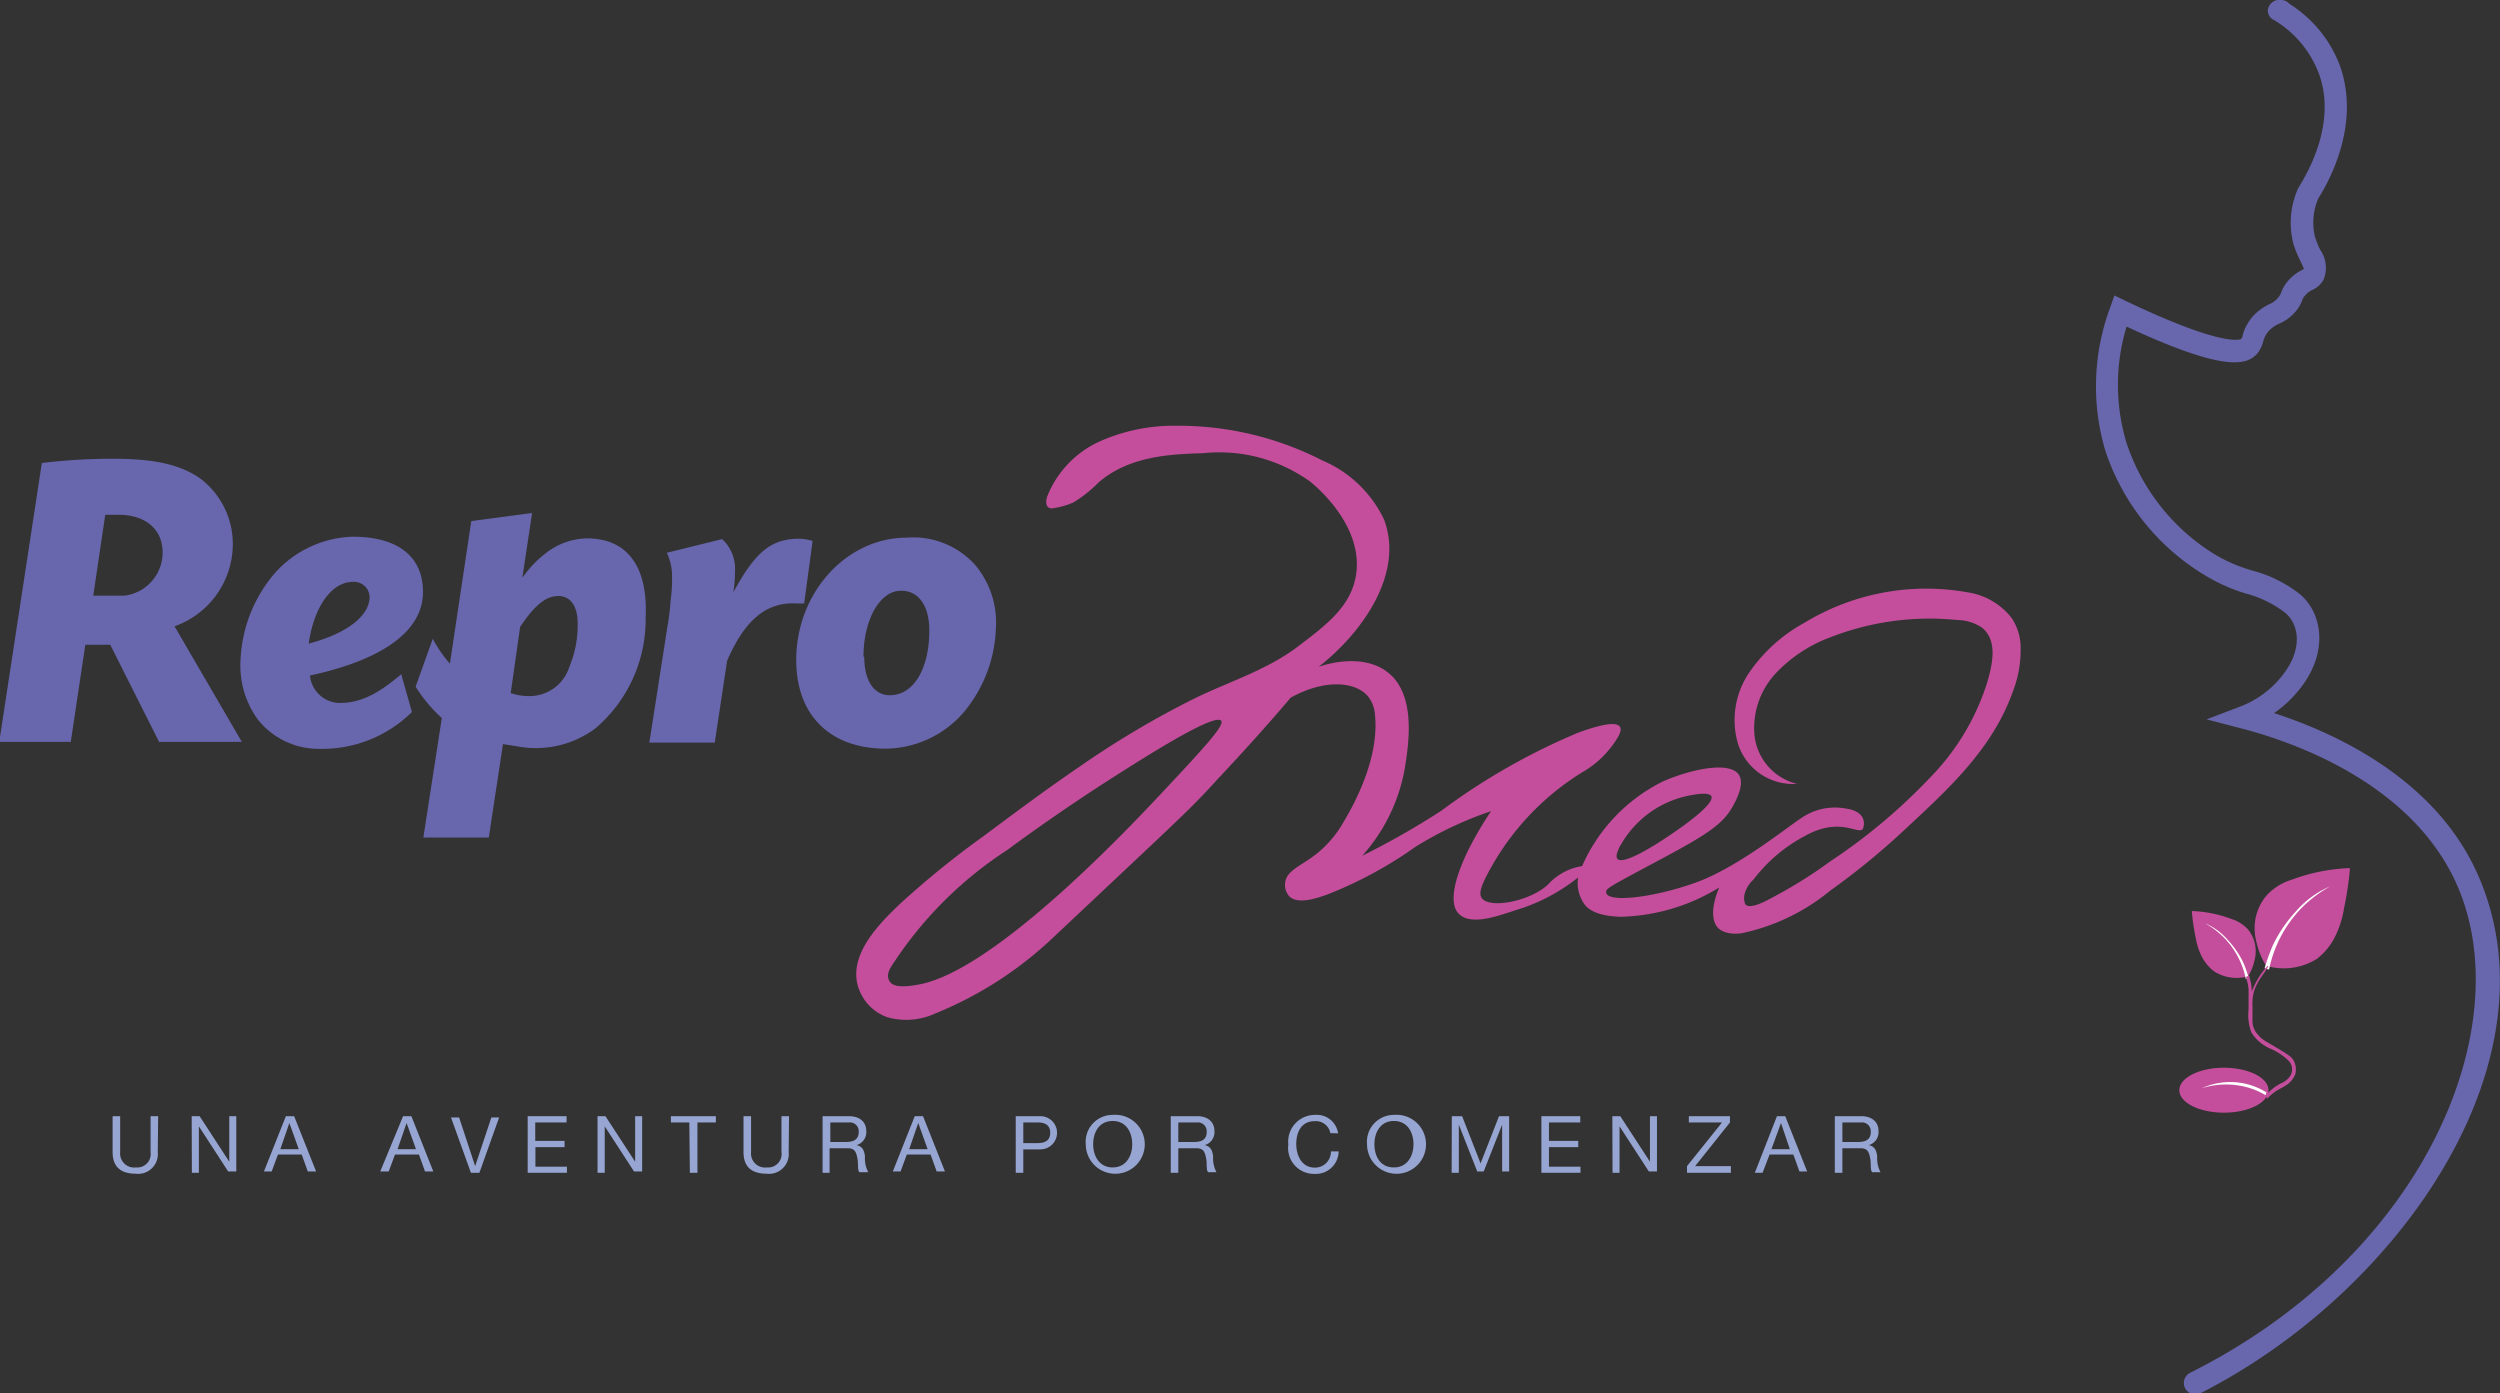 <svg id="Layer_1" data-name="Layer 1" xmlns="http://www.w3.org/2000/svg" viewBox="0 0 135.64 75.59"><rect x="0" y="0" width="135.64" height="75.59" fill="#333333" stroke="none"/><defs><style>.cls-1{fill:#6866ad;}.cls-2{fill:#97a5d3;}.cls-3{fill:#c44e9c;}.cls-4{fill:#fff;}</style></defs><title>logoRepro</title><path class="cls-1" d="M413.64,267.49a31.87,31.87,0,0,1,3.86-.23c2.3,0,3.69.33,4.76,1.09A4.46,4.46,0,0,1,424,272a4.74,4.74,0,0,1-3.16,4.35l3.65,6.27H420l-2.65-5.27H416l-.79,5.27h-3.88Zm2.79,7.2h1.67a2.36,2.36,0,0,0,2.09-2.21c.07-1.32-.86-2.18-2.39-2.18-.19,0-.44,0-.72,0Z" transform="translate(-411.37 -242.37)"/><path class="cls-1" d="M433.72,281a6.92,6.92,0,0,1-5,2,4.21,4.21,0,0,1-3.39-1.63,5,5,0,0,1-.91-3.21,7.74,7.74,0,0,1,1.84-4.67,5.89,5.89,0,0,1,4.25-2c2.44,0,3.81,1.07,3.81,3,0,2.09-2.14,3.67-6.13,4.53a1.64,1.64,0,0,0,1.58,1.49c1.09,0,2-.4,3.37-1.56Zm-2.3-6.13a.85.85,0,0,0-.91-.93c-1.14,0-2.11,1.35-2.39,3.35C430.11,276.76,431.35,275.86,431.42,274.83Z" transform="translate(-411.37 -242.37)"/><path class="cls-1" d="M439.71,273.72a6,6,0,0,1,1.51-1.51,3.72,3.72,0,0,1,2-.63c2.18,0,3.32,1.53,3.18,4.32a7.75,7.75,0,0,1-2.74,6,5.4,5.4,0,0,1-4,1l-1-.16-.77,5.07h-3.55l1-6.48a8.36,8.36,0,0,1-1.42-1.7l.93-2.6a7.34,7.34,0,0,0,.93,1.35l1.16-7.74,3.3-.44Zm-.63,6.25a2.89,2.89,0,0,0,1.18.16,2.26,2.26,0,0,0,2-1.58,5.8,5.8,0,0,0,.44-2.63c-.07-.81-.49-1.25-1.11-1.21s-1.18.46-2,1.67Z" transform="translate(-411.37 -242.37)"/><path class="cls-1" d="M455,275.11c-.19,0-.33,0-.42,0-1.63-.09-2.81.91-3.76,3.11l-.67,4.44h-3.55l1-6.41c.07-.37.12-.81.16-1.35a8.49,8.49,0,0,0,.07-1.42,3,3,0,0,0-.28-1.12l3-.74a2.18,2.18,0,0,1,.7,1.7,7.66,7.66,0,0,1-.09,1.18c1.18-2.16,2-2.83,3.39-2.9a2.76,2.76,0,0,1,.91.12Z" transform="translate(-411.37 -242.37)"/><path class="cls-1" d="M464.26,273a4.85,4.85,0,0,1,1.14,3.51,7.49,7.49,0,0,1-1.72,4.48,5.67,5.67,0,0,1-4.25,2c-3,0-4.86-1.79-4.86-4.81,0-3.65,2.72-6.64,6-6.64A4.53,4.53,0,0,1,464.26,273Zm-6,5c0,1.3.53,2.09,1.39,2.09,1.28,0,2.14-1.42,2.14-3.51,0-1.35-.58-2.16-1.53-2.16C459.1,274.42,458.22,276,458.22,278Z" transform="translate(-411.37 -242.37)"/><path class="cls-2" d="M419.93,304.88a1.07,1.07,0,0,1-1.2,1.17c-.79,0-1.25-.36-1.25-1.17v-1.95h.41v1.95a.76.76,0,0,0,.85.83.73.73,0,0,0,.8-.83v-1.95h.41Z" transform="translate(-411.37 -242.37)"/><path class="cls-2" d="M421.77,302.93h.43l1.61,2.47h0v-2.47h.38v3h-.44l-1.59-2.45h0V306h-.38Z" transform="translate(-411.37 -242.37)"/><path class="cls-2" d="M426.88,302.93h.45l1.19,3h-.45l-.33-.92h-1.29l-.34.92h-.42Zm-.3,1.79h1l-.51-1.42h0Z" transform="translate(-411.37 -242.37)"/><path class="cls-2" d="M433.24,302.93h.45l1.19,3h-.45l-.33-.92H432.8l-.34.92H432Zm-.3,1.79h1l-.51-1.42h0Z" transform="translate(-411.37 -242.37)"/><path class="cls-2" d="M437.38,306h-.46l-1.08-3h.44l.87,2.64h0l.88-2.64h.42Z" transform="translate(-411.37 -242.37)"/><path class="cls-2" d="M440,302.93h2.11v.34h-1.7v1H442v.34h-1.58v1.06h1.71V306H440Z" transform="translate(-411.37 -242.37)"/><path class="cls-2" d="M443.79,302.93h.43l1.61,2.47h0v-2.47h.38v3h-.44l-1.59-2.45h0V306h-.39Z" transform="translate(-411.37 -242.37)"/><path class="cls-2" d="M448.77,303.27h-1v-.34h2.44v.34h-1V306h-.41Z" transform="translate(-411.37 -242.37)"/><path class="cls-2" d="M454.16,304.88a1.07,1.07,0,0,1-1.2,1.17c-.79,0-1.25-.36-1.25-1.17v-1.95h.41v1.95a.76.76,0,0,0,.85.83.73.73,0,0,0,.8-.83v-1.95h.41Z" transform="translate(-411.37 -242.37)"/><path class="cls-2" d="M456,302.93h1.44c.57,0,.93.31.93.8a.73.73,0,0,1-.53.77h0c.35.07.43.33.46.63a1.56,1.56,0,0,0,.18.84H458c-.12-.12-.05-.45-.11-.75s-.12-.55-.51-.55h-1V306H456Zm1.25,1.4c.38,0,.71-.1.71-.54a.48.48,0,0,0-.54-.52h-1v1.06Z" transform="translate(-411.37 -242.37)"/><path class="cls-2" d="M461,302.93h.45l1.19,3h-.45l-.33-.92h-1.29l-.34.92h-.42Zm-.3,1.79h1l-.51-1.42h0Z" transform="translate(-411.37 -242.37)"/><path class="cls-2" d="M466.48,302.93h1.34a.9.9,0,1,1,0,1.8h-.93V306h-.41Zm.41,1.46h.79c.46,0,.67-.2.67-.56s-.21-.56-.67-.56h-.79Z" transform="translate(-411.37 -242.37)"/><path class="cls-2" d="M471.74,302.86a1.6,1.6,0,1,1-1.46,1.6A1.46,1.46,0,0,1,471.74,302.86Zm0,2.85c.74,0,1.06-.64,1.06-1.26s-.31-1.26-1.06-1.26-1.06.64-1.06,1.26S471,305.71,471.74,305.71Z" transform="translate(-411.37 -242.37)"/><path class="cls-2" d="M474.89,302.93h1.44c.57,0,.93.31.93.8a.73.73,0,0,1-.53.77h0c.35.07.43.33.46.63a1.57,1.57,0,0,0,.18.84h-.45c-.12-.12-.05-.45-.11-.75s-.12-.55-.51-.55h-1V306h-.41Zm1.25,1.4c.38,0,.7-.1.7-.54a.48.48,0,0,0-.54-.52h-1v1.06Z" transform="translate(-411.37 -242.37)"/><path class="cls-2" d="M483.55,303.85a.8.8,0,0,0-.85-.65c-.73,0-1,.6-1,1.24s.31,1.28,1,1.28a.86.86,0,0,0,.88-.88H484a1.24,1.24,0,0,1-1.32,1.22,1.4,1.4,0,0,1-1.41-1.59,1.45,1.45,0,0,1,1.44-1.61,1.17,1.17,0,0,1,1.26,1Z" transform="translate(-411.37 -242.37)"/><path class="cls-2" d="M487,302.86a1.6,1.6,0,1,1-1.46,1.6A1.46,1.46,0,0,1,487,302.86Zm0,2.85c.74,0,1.06-.64,1.06-1.26s-.31-1.26-1.06-1.26-1.06.64-1.06,1.26S486.23,305.71,487,305.71Z" transform="translate(-411.37 -242.37)"/><path class="cls-2" d="M490.14,302.93h.56l1,2.56,1-2.56h.55v3h-.38v-2.54h0l-1,2.54h-.35l-1-2.54h0V306h-.39Z" transform="translate(-411.37 -242.37)"/><path class="cls-2" d="M495,302.93h2.11v.34h-1.7v1H497v.34h-1.59v1.06h1.71V306H495Z" transform="translate(-411.37 -242.37)"/><path class="cls-2" d="M498.85,302.93h.43l1.61,2.47h0v-2.47h.38v3h-.44l-1.59-2.45h0V306h-.38Z" transform="translate(-411.37 -242.37)"/><path class="cls-2" d="M502.9,305.64l1.9-2.37H503v-.34h2.23v.34l-1.89,2.37h1.94V306H502.9Z" transform="translate(-411.37 -242.37)"/><path class="cls-2" d="M507.78,302.93h.45l1.19,3H509l-.33-.92h-1.29L507,306h-.42Zm-.3,1.79h1L508,303.3h0Z" transform="translate(-411.37 -242.37)"/><path class="cls-2" d="M510.92,302.93h1.44c.57,0,.93.31.93.8a.73.73,0,0,1-.53.77h0c.35.07.43.33.46.63a1.57,1.57,0,0,0,.18.84h-.45c-.12-.12-.05-.45-.11-.75s-.12-.55-.51-.55h-1V306h-.41Zm1.25,1.4c.38,0,.7-.1.7-.54a.48.48,0,0,0-.54-.52h-1v1.06Z" transform="translate(-411.37 -242.37)"/><path class="cls-3" d="M534.32,294.77a4.09,4.09,0,0,1-.51-1.23,3,3,0,0,1-.09-1.18,2.75,2.75,0,0,1,.62-1.4,3.07,3.07,0,0,1,1.37-.86,10,10,0,0,1,3.16-.63,17.3,17.3,0,0,1-.32,2.17,5.4,5.4,0,0,1-.47,1.51,3.45,3.45,0,0,1-1,1.24A3.39,3.39,0,0,1,534.32,294.77Z" transform="translate(-411.37 -242.37)"/><path class="cls-4" d="M537.8,290.46a6.83,6.83,0,0,0-1.63,1.25,6.71,6.71,0,0,0-1.69,3.27l-.24-.08a10.33,10.33,0,0,1,.44-1.23,7.3,7.3,0,0,1,1.22-1.81A5.09,5.09,0,0,1,537.8,290.46Z" transform="translate(-411.37 -242.37)"/><path class="cls-3" d="M533.34,295.34a2.74,2.74,0,0,0,.34-.82,2,2,0,0,0,.06-.79,1.84,1.84,0,0,0-.41-.94,2.06,2.06,0,0,0-.92-.57,6.69,6.69,0,0,0-2.12-.42,11.58,11.58,0,0,0,.21,1.45,3.62,3.62,0,0,0,.32,1,2.31,2.31,0,0,0,.69.83A2.27,2.27,0,0,0,533.34,295.34Z" transform="translate(-411.37 -242.37)"/><path class="cls-4" d="M531,292.46a4.57,4.57,0,0,1,1.09.84,4.49,4.49,0,0,1,1.13,2.19l.16-.05a6.91,6.91,0,0,0-.29-.83,4.89,4.89,0,0,0-.82-1.21A3.41,3.41,0,0,0,531,292.46Z" transform="translate(-411.37 -242.37)"/><path class="cls-3" d="M533.22,295.37a3,3,0,0,1,.15.69c0,.48,0,.65,0,1.08a2.66,2.66,0,0,0,.15,1.24,2.22,2.22,0,0,0,1,.87,3.41,3.41,0,0,1,1,.65.67.67,0,0,1,.07.9,1.16,1.16,0,0,1-.49.36,2.84,2.84,0,0,0-.81.65l.09.17a2.71,2.71,0,0,1,.39-.35c.26-.19.35-.19.57-.34a1.25,1.25,0,0,0,.56-.63,1,1,0,0,0-.1-.77c-.09-.15-.19-.24-.67-.53-.76-.47-1-.54-1.24-.84a1.08,1.08,0,0,1-.31-.69c0-.26,0-.44,0-.85a2.58,2.58,0,0,1,.09-.85,3.16,3.16,0,0,1,.27-.57c.11-.2.65-.88.45-.78a4.52,4.52,0,0,0-.85,1.39,2.26,2.26,0,0,0-.07-.58l-.07-.29Z" transform="translate(-411.37 -242.37)"/><ellipse class="cls-3" cx="120.66" cy="59.15" rx="2.42" ry="1.22"/><path class="cls-4" d="M534.29,301.79a4,4,0,0,0-.84-.38,4.37,4.37,0,0,0-2.61,0,3.71,3.71,0,0,1,3.5.23Z" transform="translate(-411.37 -242.37)"/><path class="cls-3" d="M520.52,275.91a3.73,3.73,0,0,0-2.38-1.4,12.72,12.72,0,0,0-8.87,1.65,8.66,8.66,0,0,0-3,2.71,4.57,4.57,0,0,0-.58,3.93,3.14,3.14,0,0,0,3.18,2.1,3.05,3.05,0,0,1-2.3-2.56,4.35,4.35,0,0,1,1.1-3.39,7.76,7.76,0,0,1,3-2,14.8,14.8,0,0,1,6.9-.94,2.44,2.44,0,0,1,1.33.41c.89.71.56,2.05.28,3a12.89,12.89,0,0,1-2.68,4.7,31.37,31.37,0,0,1-5.85,5,25.13,25.13,0,0,1-3.07,1.92c-.25.13-1.24.72-1.52.39a.94.94,0,0,1,0-.67,1.64,1.64,0,0,1,.45-.67,8.42,8.42,0,0,1,2.82-2.38c1.91-1.06,2.89,0,3.12-.38.21-.66-.3-1-.87-1.08a3.22,3.22,0,0,0-2.57.57c-.61.38-3.35,2.61-5.62,3.43-2.45.88-5,1.12-4.87.48,0-.16.34-.34,2.32-1.4,3.09-1.64,4-2.19,4.58-3.28.19-.35.61-1.17.29-1.65-.54-.79-2.81-.22-4.14.38a9.29,9.29,0,0,0-4.36,4.58,3.17,3.17,0,0,0-1.85,1c-1,.93-3.19,1.33-3.6.73-.17-.25,0-.65.19-1.05a14.24,14.24,0,0,1,5.25-5.76,5.31,5.31,0,0,0,2-2c.07-.15.15-.34.06-.48-.25-.39-1.68.11-2.26.32a35.15,35.15,0,0,0-7.42,4.23,42.88,42.88,0,0,1-4.3,2.45,9.59,9.59,0,0,0,2.32-4.81c.2-1.28.63-4-1-5.19-1.37-1-3.32-.38-3.69-.25,2.25-1.74,4.69-5,3.55-8a6.53,6.53,0,0,0-3.35-3.2,17.11,17.11,0,0,0-7.85-1.88,9.9,9.9,0,0,0-4.18.83,5.51,5.51,0,0,0-2.89,3c-.08.23-.1.55.12.63a.49.49,0,0,0,.28,0,4.39,4.39,0,0,0,1-.29,7,7,0,0,0,1.4-1.11c1.59-1.35,3.64-1.52,5.64-1.57a8.44,8.44,0,0,1,5.81,1.53c.31.24,2.93,2.41,2.5,5.09-.27,1.69-1.61,2.7-3.14,3.86-1.7,1.29-3.7,1.89-5.59,2.81a50,50,0,0,0-6.23,3.69c-1.78,1.21-3.51,2.5-5.24,3.79a49.28,49.28,0,0,0-4.55,3.69c-1.11,1.06-2.7,2.66-2.3,4.35a2.56,2.56,0,0,0,1.59,1.78,3.76,3.76,0,0,0,2.65-.2,20.43,20.43,0,0,0,6.26-4c7.44-7,7.56-7.08,9-8.66,1.72-1.83,3.09-3.38,4-4.46,1.77-1,3.49-.92,4.2-.08a1.79,1.79,0,0,1,.38,1c.24,2.29-1.05,4.73-1.7,5.81a6,6,0,0,1-1.45,1.72c-.84.67-1.62.89-1.72,1.56a.92.92,0,0,0,.22.76c.43.43,1.36.16,2.07-.1a22.27,22.27,0,0,0,4.77-2.58,19.72,19.72,0,0,1,4.11-1.94c-1.73,2.59-2.49,4.84-1.75,5.57s2.4,0,3.47-.32a10.12,10.12,0,0,0,3-1.65,2,2,0,0,0,.35,1.46c.19.24.63.64,2,.67a10.66,10.66,0,0,0,5.31-1.59c-.08.18-.67,1.56-.06,2.2.08.08.4.38,1.24.29a11.13,11.13,0,0,0,4.83-2.31,39.17,39.17,0,0,0,4.13-3.39c2.35-2.18,4.73-4.37,5.81-7.48a6,6,0,0,0,.4-2.21A2.9,2.9,0,0,0,520.52,275.91Zm-21.23,12.33a5.48,5.48,0,0,1,3.56-2.67c.37-.08,1.24-.26,1.37,0,.21.44-1.74,1.77-2.2,2.08-.28.19-2.53,1.73-2.89,1.32C499,288.84,499.14,288.54,499.28,288.24Zm-25.12-2.6c-1.73,1.84-8.83,9.33-12.87,10.13-.37.07-1.4.28-1.66-.15s.1-.82.39-1.27a21.13,21.13,0,0,1,6-5.87h0c1.19-.88,3-2.17,5.24-3.62,2.08-1.33,6-3.84,6.36-3.38C477.8,281.74,476.79,282.85,474.17,285.64Z" transform="translate(-411.37 -242.37)"/><path class="cls-1" d="M545.75,289.7c-2.32-5.11-7.7-7.57-11-8.64a6.38,6.38,0,0,0,1.42-1.34c1.57-2,1.18-4.09,0-5.1a7.1,7.1,0,0,0-2.55-1.28,8.5,8.5,0,0,1-2-.84,11.21,11.21,0,0,1-4.87-6.09,10.86,10.86,0,0,1,0-6.32c5.3,2.47,6.57,2.14,7.14,1.4a1.79,1.79,0,0,0,.27-.58,1.35,1.35,0,0,1,.36-.64,1.8,1.8,0,0,1,.49-.33,2.42,2.42,0,0,0,1-.78,2.05,2.05,0,0,0,.27-.5.67.67,0,0,1,.14-.24,1.14,1.14,0,0,1,.41-.32,1.34,1.34,0,0,0,.6-.54,1.7,1.7,0,0,0-.17-1.63,4.5,4.5,0,0,1-.29-.72,3.31,3.31,0,0,1,.18-2.07c.56-.89,2.32-4,1.17-7.22a6.79,6.79,0,0,0-2.73-3.34h0a.69.69,0,0,0-.51-.22.64.64,0,0,0-.67.59.56.56,0,0,0,.24.45h0a5.74,5.74,0,0,1,2.52,2.93c1,2.66-.56,5.37-1.1,6.23a4.55,4.55,0,0,0-.28,3,5.75,5.75,0,0,0,.36.91c.08.17.21.44.22.49l-.12.07a2.35,2.35,0,0,0-.78.63,1.91,1.91,0,0,0-.33.57.82.82,0,0,1-.12.23,1.22,1.22,0,0,1-.52.41,3,3,0,0,0-.78.54,2.55,2.55,0,0,0-.67,1.14c0,.07-.06.18-.07.2s-.82.55-6.27-2.05l-.62-.3-.23.65a12.28,12.28,0,0,0-.27,7.75,12.44,12.44,0,0,0,5.39,6.77,9.72,9.72,0,0,0,2.23,1,6,6,0,0,1,2.15,1.05c.72.61,1,1.93-.16,3.4a5.3,5.3,0,0,1-2.3,1.69l-1.81.69,1.88.49c2.67.69,9.16,2.88,11.66,8.39,3.45,7.61-1.52,20.1-14.43,26.57a.62.62,0,0,0,.56,1.11C541.69,312.4,550.33,299.77,545.75,289.7Z" transform="translate(-411.37 -242.37)"/></svg>